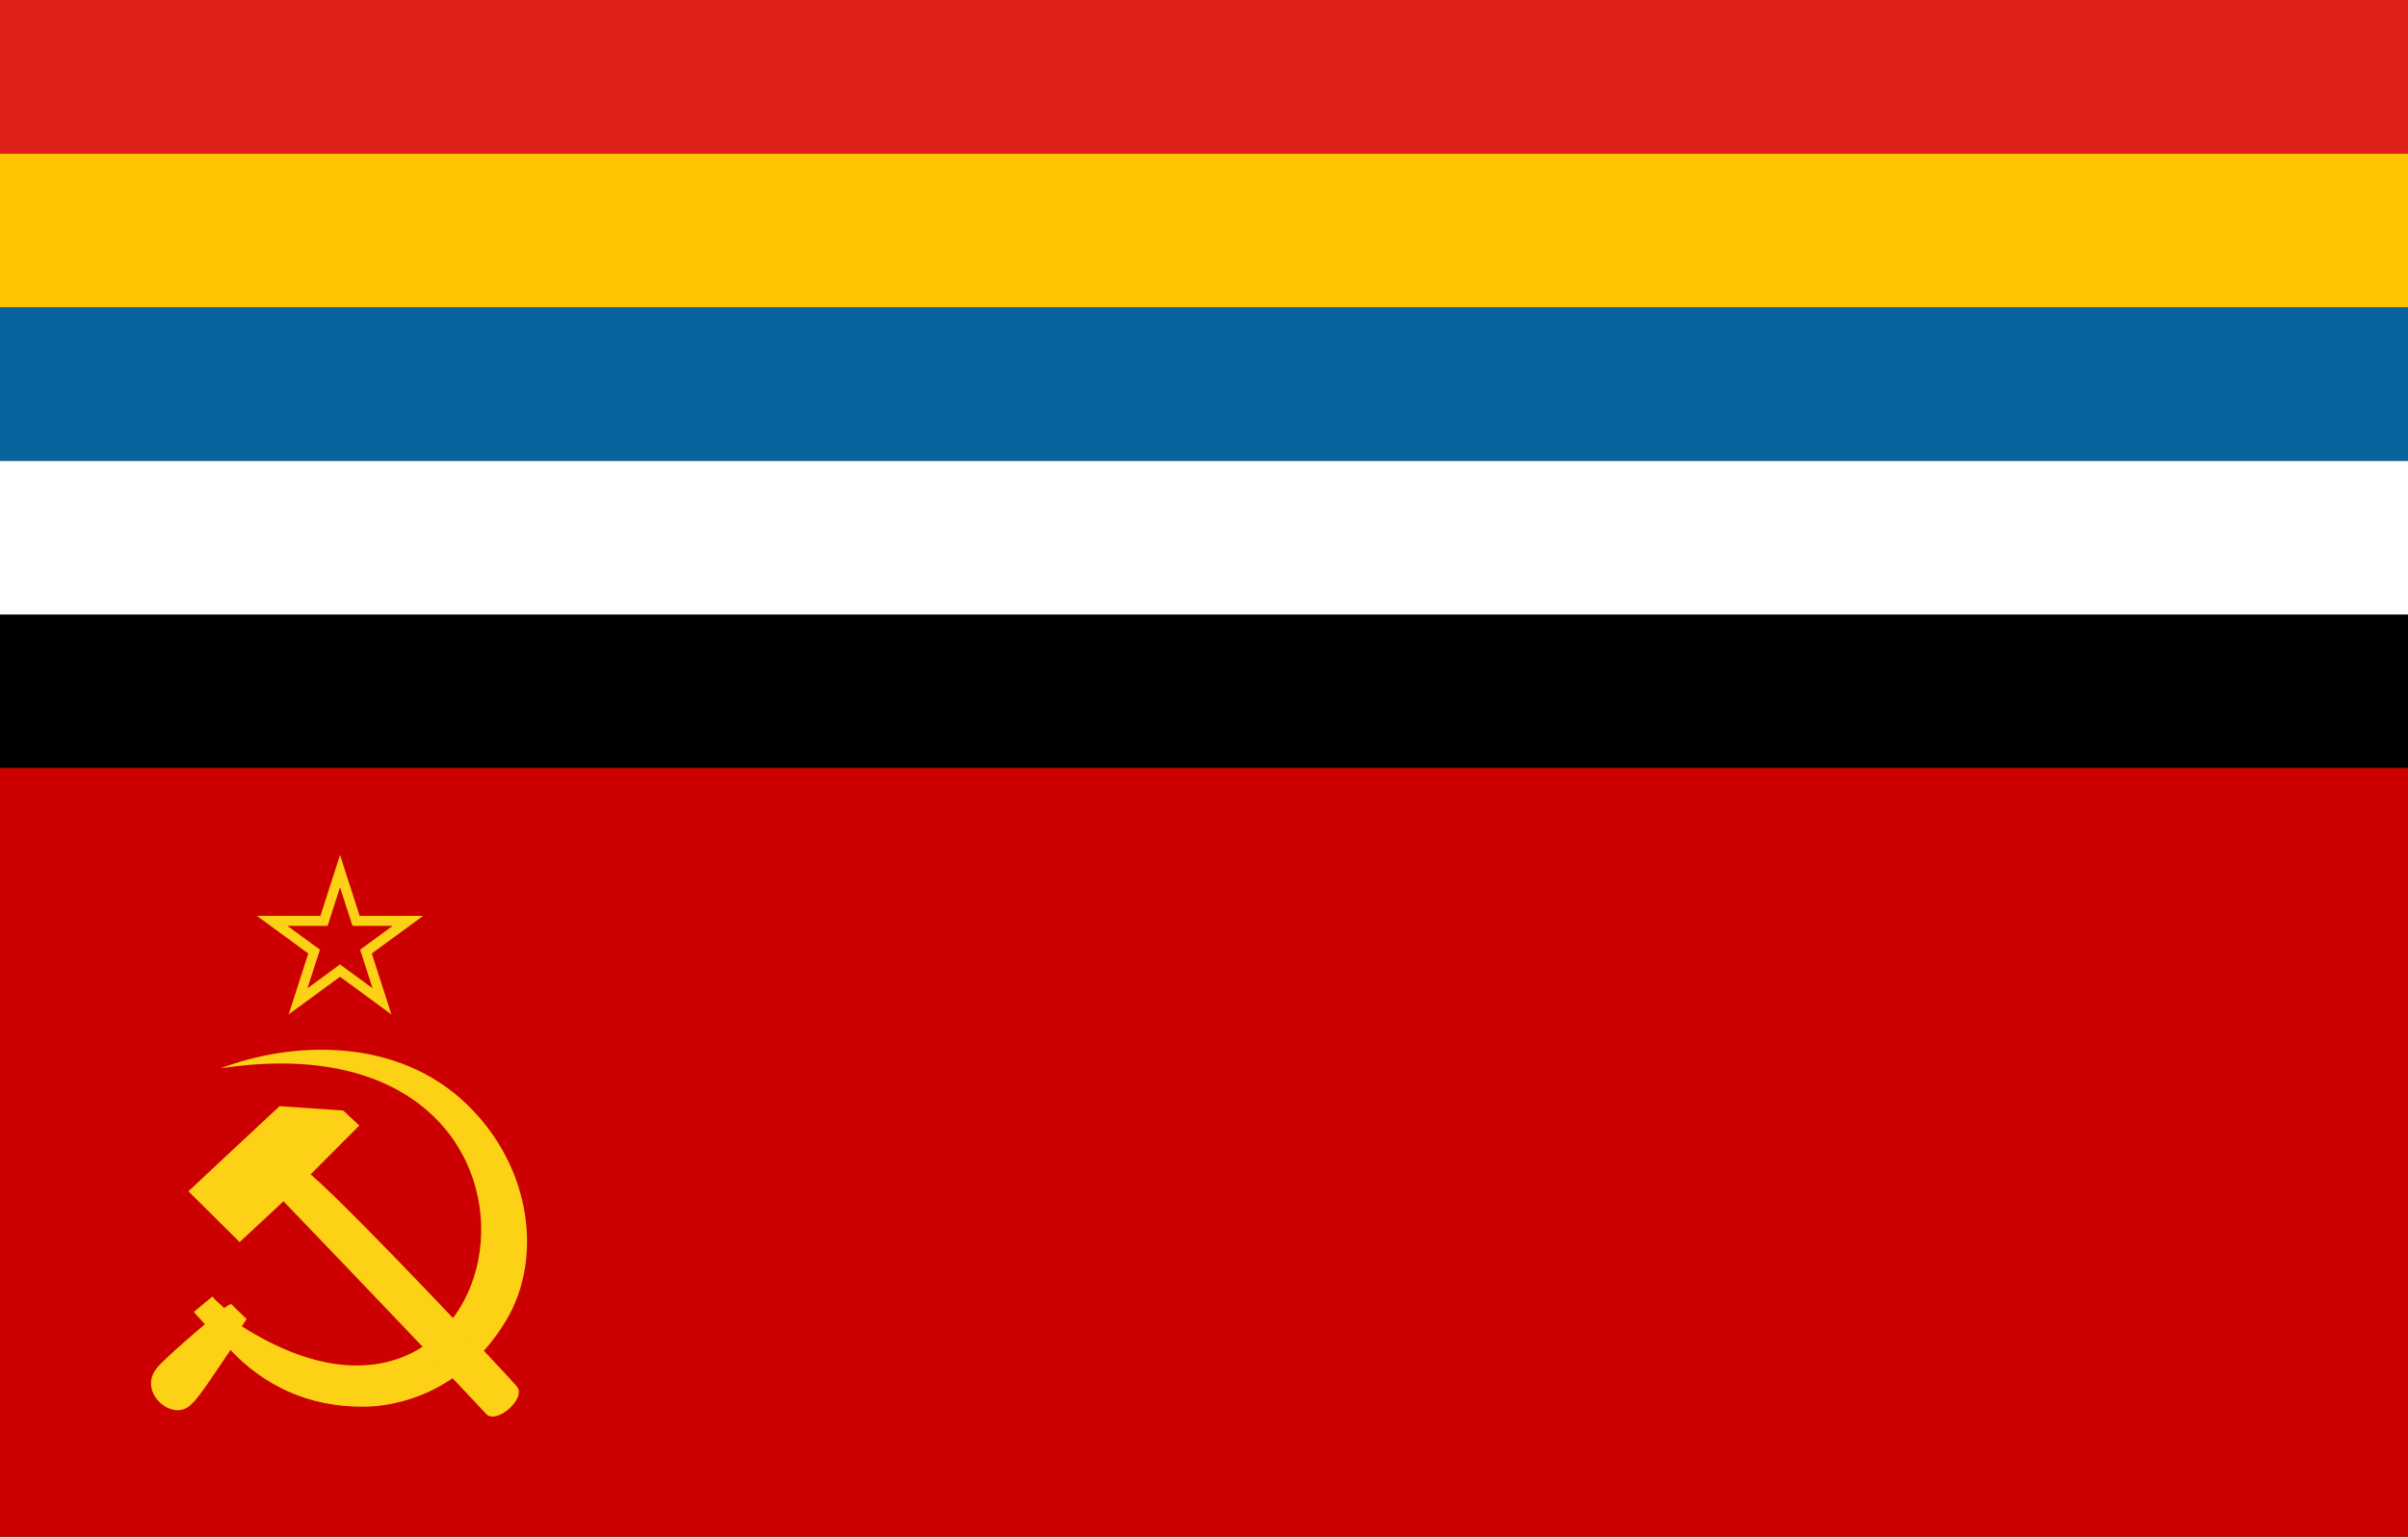 <?xml version="1.0" encoding="UTF-8" standalone="no"?>
<!-- Created with Inkscape (http://www.inkscape.org/) -->

<svg
   xmlns:dc="http://purl.org/dc/elements/1.1/"
   xmlns:cc="http://creativecommons.org/ns#"
   xmlns:rdf="http://www.w3.org/1999/02/22-rdf-syntax-ns#"
   xmlns:svg="http://www.w3.org/2000/svg"
   xmlns="http://www.w3.org/2000/svg"
   xmlns:sodipodi="http://sodipodi.sourceforge.net/DTD/sodipodi-0.dtd"
   xmlns:inkscape="http://www.inkscape.org/namespaces/inkscape"
   width="1880"
   height="1200"
   id="svg2"
   version="1.1"
   inkscape:version="0.48.3.1 r9886"
   sodipodi:docname="Flag of CER (1925).svg">
  <rect width="100%" height="100%" fill="#333333" stroke="none"/>
  <defs
     id="defs4" />
  <sodipodi:namedview
     id="base"
     pagecolor="#ffffff"
     bordercolor="#666666"
     borderopacity="1.0"
     inkscape:pageopacity="0.0"
     inkscape:pageshadow="2"
     inkscape:zoom="0.24748738"
     inkscape:cx="1971.7082"
     inkscape:cy="-0.12176209"
     inkscape:document-units="px"
     inkscape:current-layer="g2996"
     showgrid="false"
     fit-margin-top="0"
     fit-margin-left="0"
     fit-margin-right="0"
     fit-margin-bottom="0"
     inkscape:window-width="1600"
     inkscape:window-height="848"
     inkscape:window-x="-8"
     inkscape:window-y="-8"
     inkscape:window-maximized="1" />
  <g
     inkscape:label="Layer 1"
     inkscape:groupmode="layer"
     id="layer1"
     transform="translate(1998.539,-47.475)">
    <rect
       style="fill:#de2119"
       y="47.475"
       x="-1998.539"
       width="1880"
       height="120"
       id="rect6-1" />
    <rect
       style="fill:#ffc500"
       x="-1998.539"
       y="167.475"
       width="1880"
       height="120"
       id="rect8-7" />
    <rect
       style="fill:#08639c"
       x="-1998.539"
       y="287.475"
       width="1880"
       height="120"
       id="rect10-4" />
    <rect
       style="fill:#ffffff"
       x="-1998.539"
       y="407.475"
       width="1880"
       height="120"
       id="rect12-0" />
    <rect
       style="fill:#000000"
       x="-1998.539"
       y="527.475"
       width="1880"
       height="120"
       id="rect14" />
    <rect
       style="fill:#cc0000"
       y="647.117"
       x="-1998.539"
       width="1880"
       height="600.357"
       id="rect4-4" />
    <g
       transform="matrix(3.144,0,0,3.144,-2052.607,699.492)"
       id="g2996">
      <g
         id="g3007">
        <path
           style="fill:#fcd116"
           inkscape:connector-curvature="0"
           id="path5654"
           d="m 80.995,20.086 15.77,0 4.871,-15.126 4.871,15.126 15.77,0 -12.756,9.347 4.871,15.126 -12.756,-9.347 -12.756,9.347 4.871,-15.126 z" />
        <path
           style="fill:#cc0000;fill-opacity:1"
           inkscape:connector-curvature="0"
           id="path5656"
           d="m 88.563,22.565 9.987,0 3.085,-9.58 3.085,9.58 9.987,0 -8.079,5.92 3.085,9.58 -8.079,-5.92 -8.079,5.92 3.085,-9.58 z" />
        <path
           sodipodi:nodetypes="cccccccccccsssc"
           style="fill:#fcd116"
           inkscape:connector-curvature="0"
           id="path5658"
           d="M 71.978,57.956 C 167.421,43.439 147.008,166.482 77.241,122.02 c 0.861,-1.179 0.302,-0.562 1.211,-1.774 l -3.899,-3.787 c -0.429,0.188 -1.114,0.609 -1.713,1.022 -0.809,-0.842 -2.142,-1.857 -2.897,-2.849 l -4.605,3.806 c 0.564,0.76 2.141,2.357 2.744,3.055 -3.107,2.616 -10.89,9.377 -12.016,11.01 -4.805,5.997 4.247,13.715 8.724,8.797 1.758,-1.39 6.491,-8.792 9.638,-13.374 8.022,8.435 18.951,14.325 33.652,14.058 3.289,-0.06 22.546,-0.846 34.859,-21.51 9.009,-15.119 6.417,-37.822 -9.723,-53.498 C 115.684,49.949 89.472,51.272 71.978,57.956 z" />
        <path
           sodipodi:nodetypes="ccccccczzc"
           style="fill:#fcd116"
           inkscape:connector-curvature="0"
           id="path5658-1"
           d="M 94.345,84.279 106.425,72.165 102.433,68.441 86.611,67.349 63.978,88.489 76.705,101.105 87.595,90.977 c 16.566,17.227 47.773,49.943 50.283,52.78 2.51,2.837 10.216,-3.872 7.648,-6.834 -2.568,-2.963 -39.732,-42.67 -51.182,-52.645 z" />
      </g>
    </g>
  </g>
</svg>
